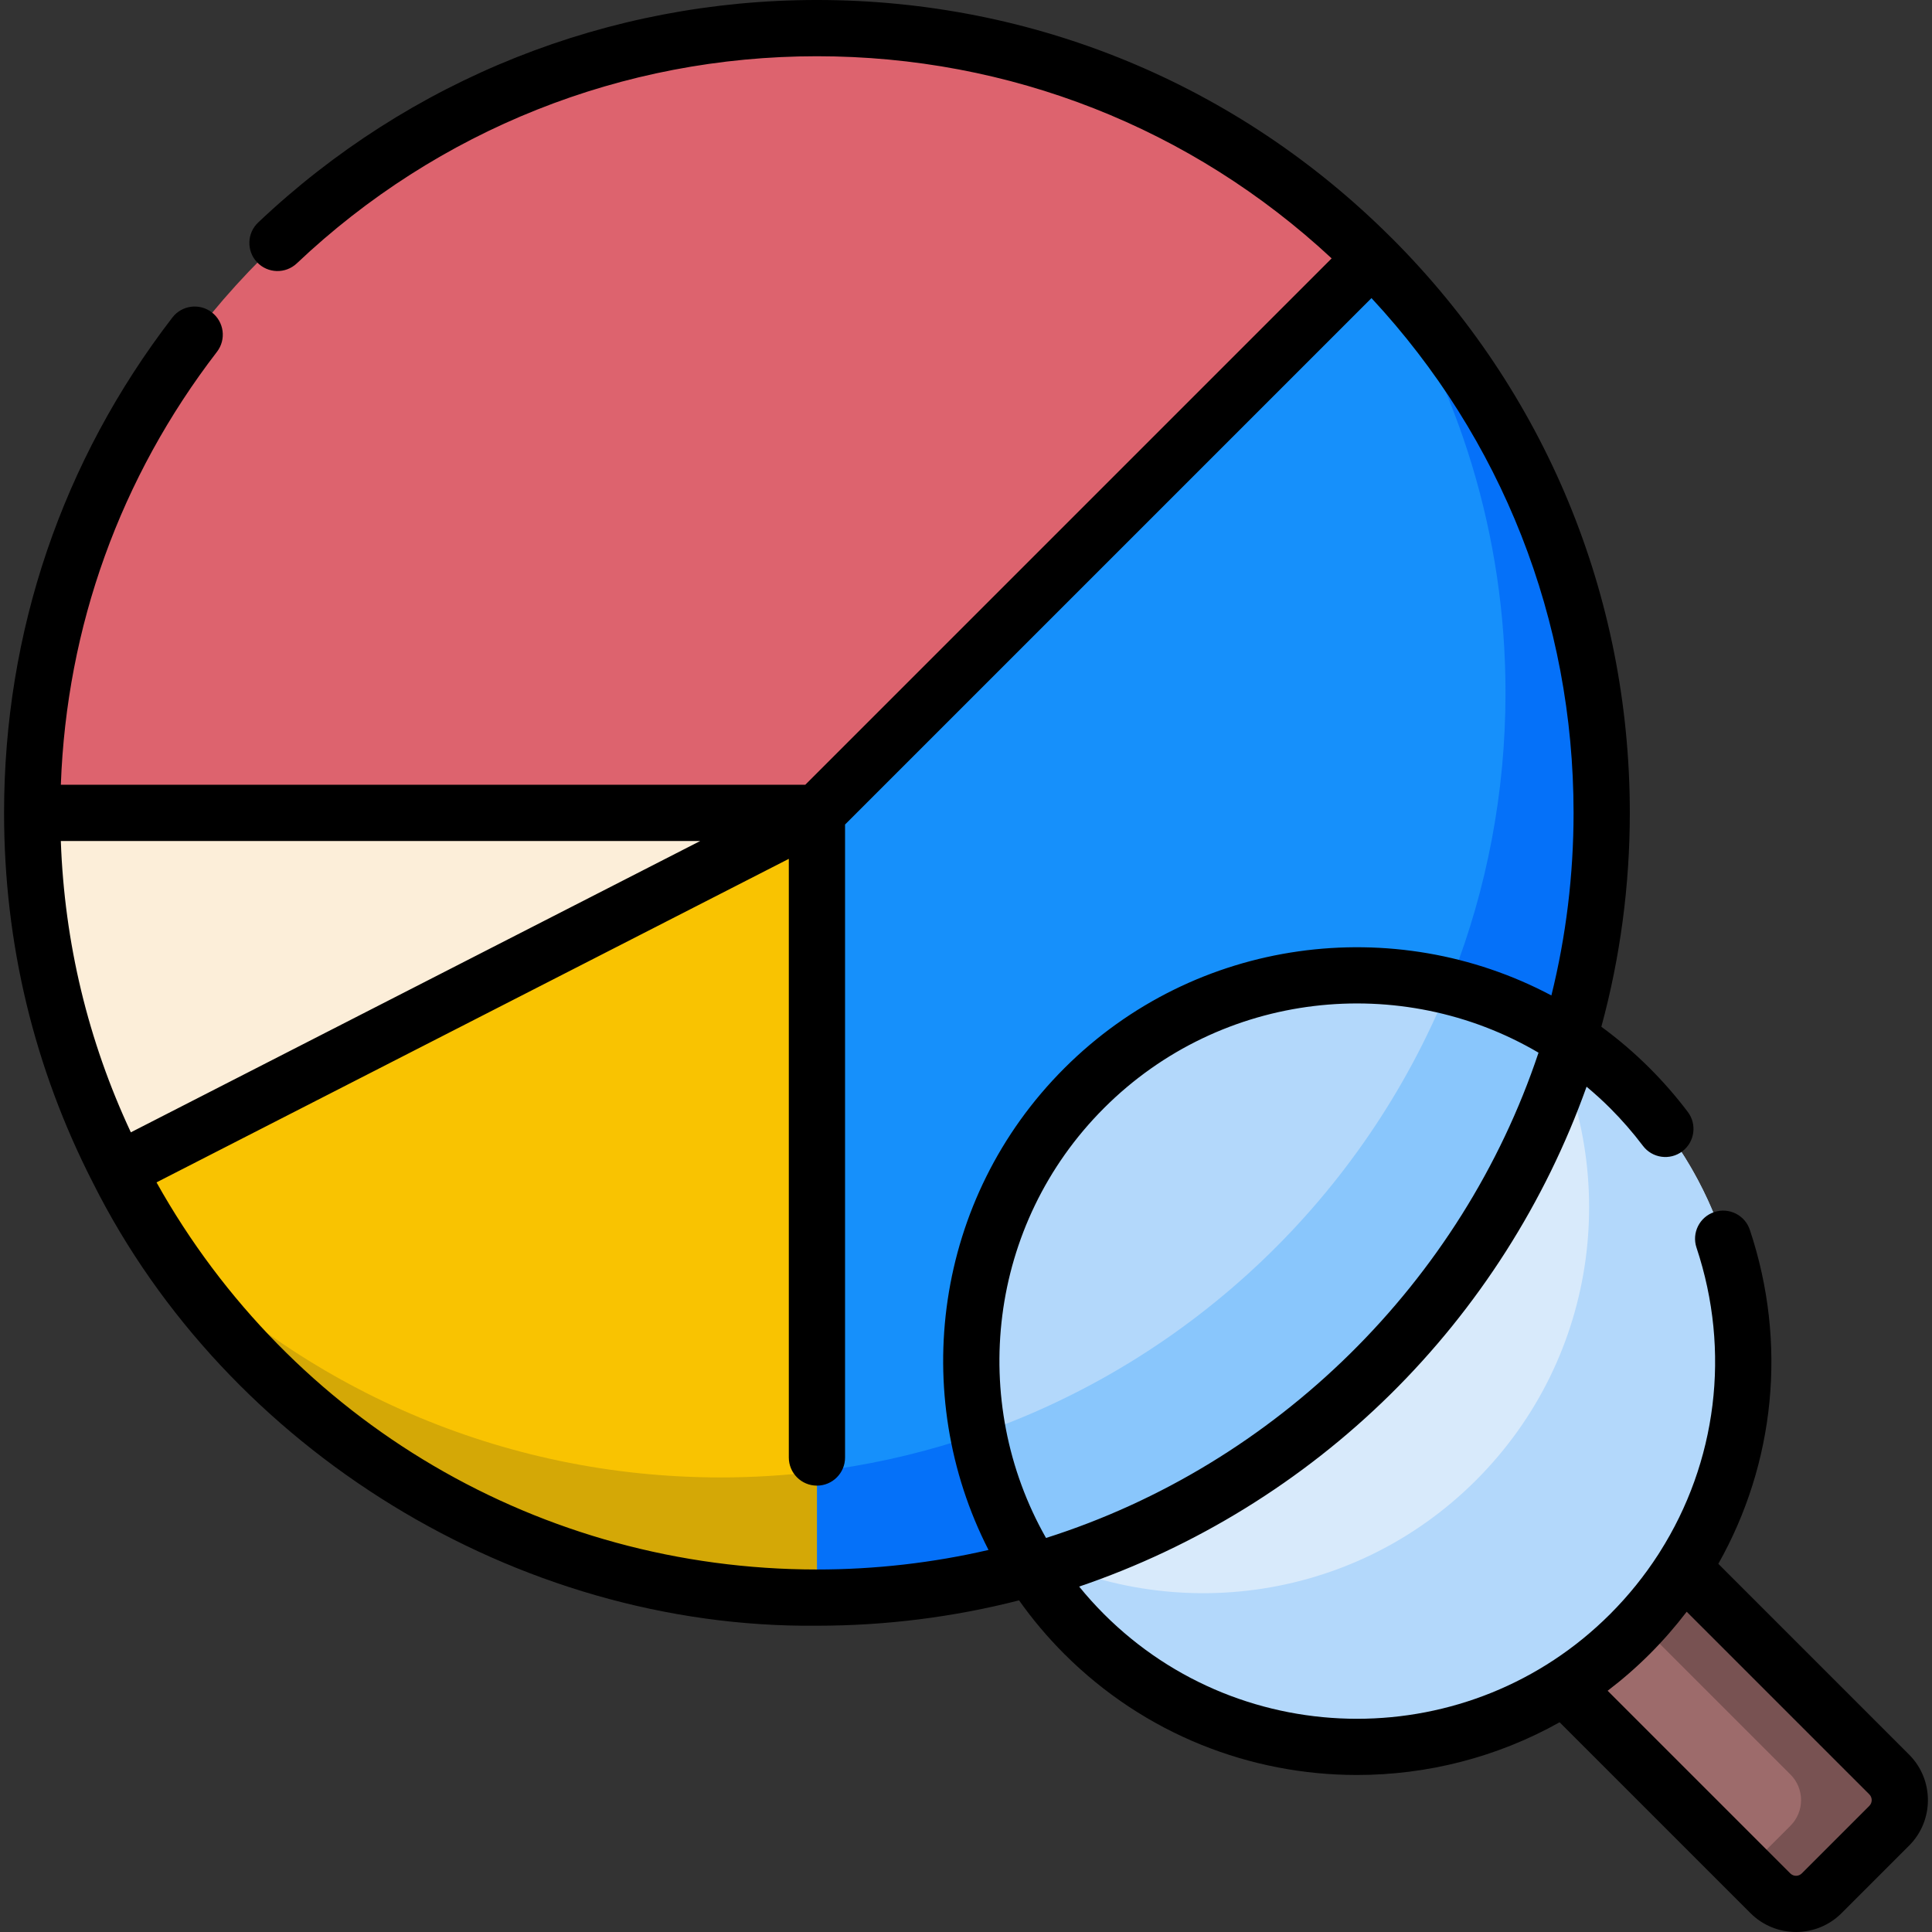 <svg id="Capa_1" enable-background="new 0 0 512 512" height="512" viewBox="0 0 512 512" width="512" xmlns="http://www.w3.org/2000/svg"><rect x="0" y="0" width="512" height="512" fill="#333333" stroke="none"/><g><g><path d="m216.499 215.418 140.851-120.863 6.197-26.184c-37.634-37.635-89.62-60.918-147.048-60.918-114.856 0-207.966 93.109-207.966 207.966l31.609 17.354z" fill="#dd636e"/></g><g><path d="m216.499 215.418h-207.966c0 34.127 8.22 66.333 22.788 94.748z" fill="#fceed9"/></g><g><path d="m31.321 310.167c34.462 67.218 104.448 113.217 185.178 113.217v-207.966z" fill="#f9c301"/></g><g><path d="m216.499 215.418 147.054-147.054c37.634 37.634 60.912 89.626 60.912 147.054 0 114.856-93.109 207.966-207.966 207.966z" fill="#1690fb"/></g><g><path d="m365.419 70.275c21.217 32.596 33.555 71.502 33.555 113.295 0 106.226-79.645 193.84-182.475 206.409v33.405c114.856 0 207.966-93.109 207.966-207.966 0-56.468-22.516-107.668-59.046-145.143z" fill="#0571f9"/></g><g><path d="m500.618 483.887-17.812 17.812c-3.776 3.776-9.897 3.776-13.673 0l-74.264-74.264 31.485-31.485 74.264 74.264c3.776 3.776 3.776 9.897 0 13.673z" fill="#9d6b6b"/></g><g><path d="m500.662 470.257-74.308-74.308-13.088 13.088 61.22 61.22c3.752 3.752 3.752 9.834 0 13.586l-11.604 11.604 6.295 6.295c3.752 3.752 9.834 3.752 13.586 0l17.899-17.899c3.751-3.751 3.751-9.834 0-13.586z" fill="#785252"/></g><g><circle cx="359.628" cy="360.709" fill="#d8eafb" r="102.283"/></g><g><path d="m415.738 275.168c-39.685-26.089-93.533-21.685-128.434 13.216-34.529 34.528-39.203 87.599-14.038 127.156 68.22-19.314 122.168-72.574 142.472-140.372z" fill="#b3d8fb"/></g><g><path d="m383.928 261.343c-22.378 55.451-67.964 99.042-124.729 118.736 2.382 12.406 7.066 24.457 14.066 35.461 68.22-19.314 122.168-72.574 142.472-140.372-9.893-6.504-20.668-11.111-31.809-13.825z" fill="#89c6fc"/></g><g><path d="m431.953 288.384c-7.08-7.08-14.942-12.898-23.305-17.469 21.214 38.819 15.396 88.481-17.468 121.345s-82.526 38.683-121.345 17.468c4.57 8.363 10.389 16.225 17.468 23.305 39.944 39.944 104.706 39.944 144.65 0 39.944-39.943 39.944-104.705 0-144.649z" fill="#b3d8fb"/></g><g><path d="m191.008 391.536c-58.408 0-111.182-24.089-148.958-62.861 37.089 57.011 101.366 94.71 174.448 94.71v-33.405c-8.354 1.02-16.859 1.556-25.49 1.556z" fill="#d4a806"/></g><path d="m505.932 464.988-50.558-50.558c15-26.575 18.361-58.491 8.355-88.508-1.302-3.905-5.521-6.016-9.427-4.714-3.905 1.302-6.014 5.522-4.713 9.427 9.182 27.544 5.34 56.935-9.735 80.69-.132.189-.252.383-.364.581-3.639 5.644-7.912 10.966-12.806 15.86-18.489 18.489-42.768 27.733-67.055 27.731-24.281-.002-48.571-9.246-67.055-27.731-2.345-2.345-4.539-4.785-6.586-7.305 30.794-10.473 59.115-27.912 82.429-50.895 23.283-22.952 41.115-50.982 52.042-81.579 2.134 1.788 4.22 3.663 6.225 5.668 3.133 3.133 6.063 6.499 8.709 10.003 2.48 3.284 7.154 3.938 10.438 1.457 3.285-2.48 3.937-7.153 1.457-10.438-3.06-4.052-6.446-7.941-10.063-11.56-4.057-4.057-8.356-7.727-12.85-11.015 5.003-18.391 7.543-37.444 7.543-56.682 0-57.541-22.407-111.638-63.094-152.324-.051-.051-.107-.094-.159-.144-40.673-40.596-94.703-62.952-152.167-62.952-55.332 0-107.922 20.943-148.083 58.969-2.989 2.83-3.118 7.547-.288 10.536 2.833 2.989 7.547 3.116 10.535.288 37.382-35.395 86.333-54.888 137.837-54.888 51.062 0 99.204 18.976 136.403 53.571l-139.49 139.49h-197.286c1.509-41.887 15.731-81.413 41.373-114.731 2.51-3.261 1.901-7.94-1.36-10.451-3.262-2.51-7.939-1.9-10.451 1.36-29.183 37.917-44.608 83.311-44.608 131.274 0 34.569 7.943 67.591 23.61 98.148 35.422 70.587 112.152 118.055 191.809 117.27 18.141 0 36.148-2.264 53.563-6.721 3.528 4.979 7.514 9.731 11.972 14.188 21.393 21.393 49.494 32.089 77.595 32.089 18.539 0 37.077-4.659 53.689-13.97l50.589 50.59c3.326 3.325 7.694 4.987 12.063 4.987s8.737-1.663 12.063-4.988l17.899-17.899c6.65-6.65 6.65-17.473 0-24.124zm-489.814-242.117h169.455l-114.866 58.773-36.03 18.435c-11.365-24.313-17.594-50.221-18.559-77.208zm200.38 193.061c-73.117 0-139.506-39.117-175.022-102.59l167.57-85.739v158.654c0 4.116 3.336 7.452 7.452 7.452s7.452-3.337 7.452-7.452v-167.752l139.508-139.506c34.593 37.198 53.555 85.35 53.555 136.419 0 16.391-1.976 32.634-5.877 48.388-41.477-22.016-94.209-15.583-129.102 19.309-34.483 34.483-41.166 86.392-20.066 127.639-14.835 3.436-30.099 5.178-45.47 5.178zm76.075-122.278c31.165-31.167 78.807-36.059 115.151-14.683-20.278 60.741-69.507 109.249-130.517 128.607-20.56-36.184-15.453-83.105 15.366-113.924zm202.819 184.92-17.899 17.899c-.839.84-2.208.838-3.046 0l-48.405-48.406c3.891-2.962 7.631-6.212 11.182-9.764 3.54-3.54 6.793-7.278 9.77-11.174l48.397 48.397c.841.841.841 2.208.001 3.048z"/></g></svg>